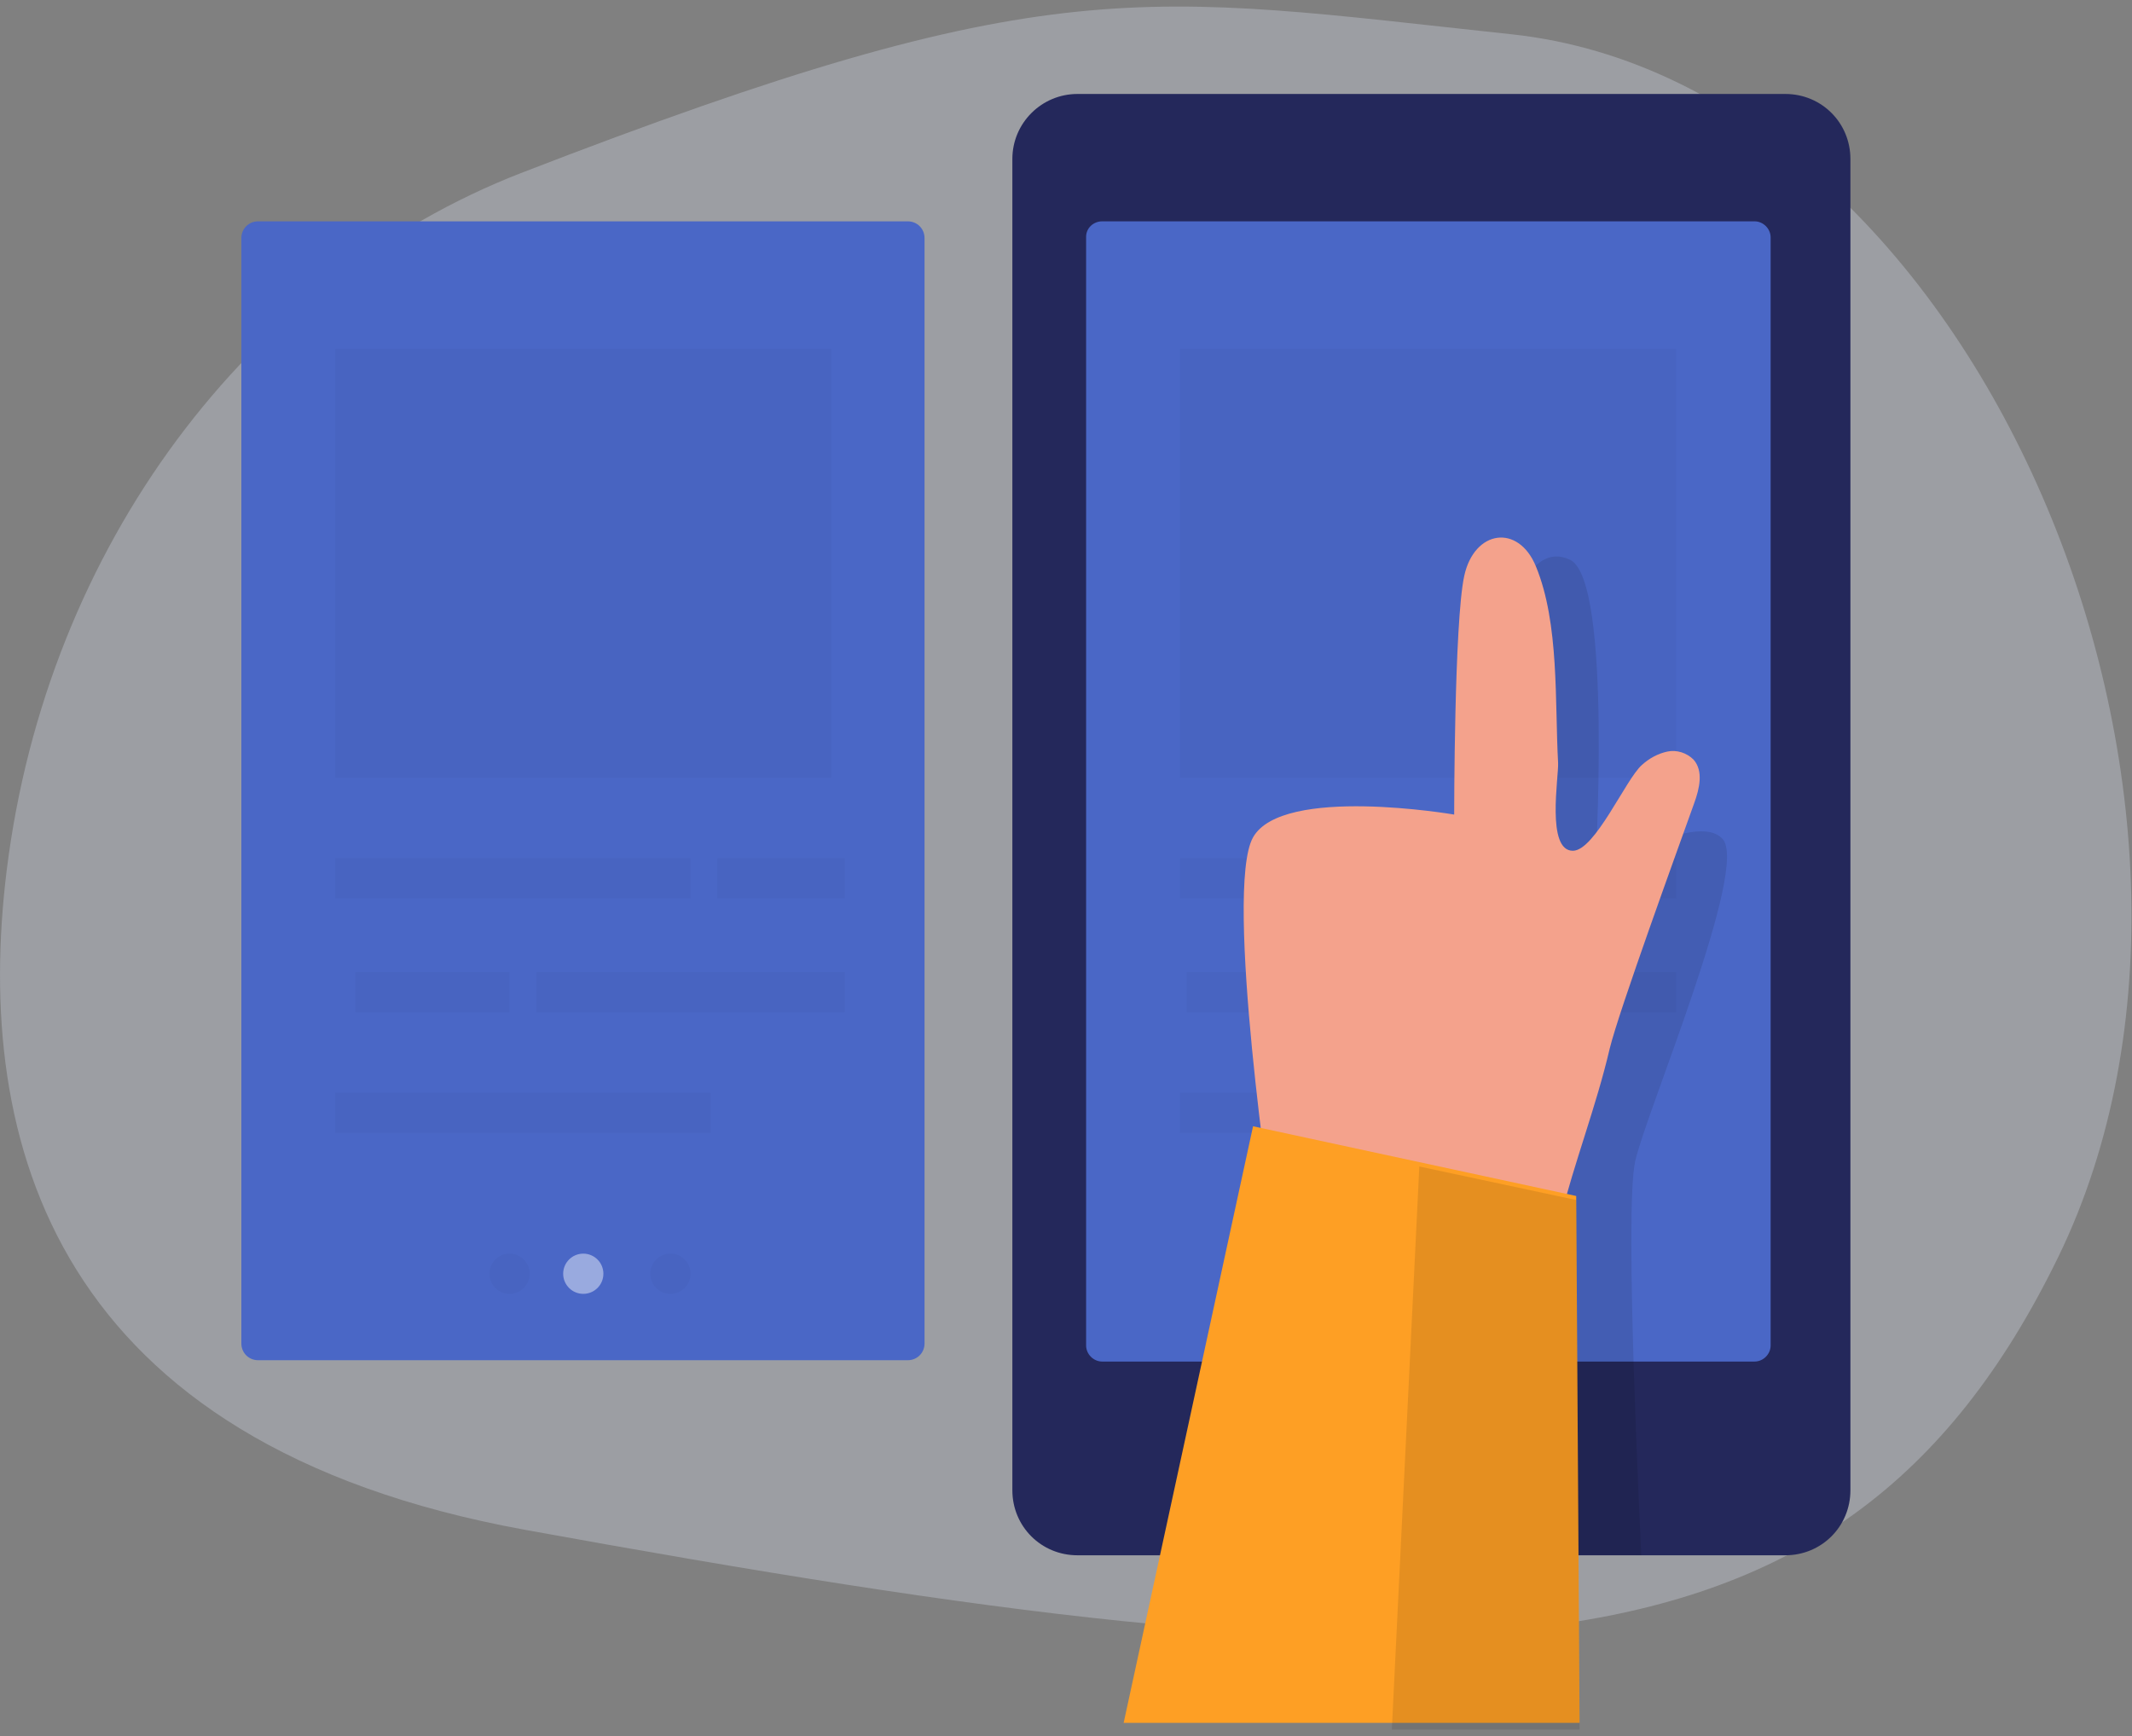 <?xml version="1.0" encoding="utf-8"?>
<!-- Generator: Adobe Illustrator 24.0.3, SVG Export Plug-In . SVG Version: 6.00 Build 0)  -->
<svg version="1.1" id="Calque_1" xmlns="http://www.w3.org/2000/svg" xmlns:xlink="http://www.w3.org/1999/xlink" x="0px" y="0px"
	 viewBox="0 0 318 259" style="enable-background:new 0 0 318 259;" xml:space="preserve">
<rect x="0" y="0" width="318" height="259" fill="#808080" stroke="none"/>
<style type="text/css">
	.st0{opacity:0.3;fill:#DEE4F5;enable-background:new    ;}
	.st1{fill:#24285B;}
	.st2{fill:#4A67C6;}
	.st3{opacity:3.000000e-02;enable-background:new    ;}
	.st4{opacity:0.44;fill:#FFFFFF;enable-background:new    ;}
	.st5{opacity:0.1;enable-background:new    ;}
	.st6{fill:#F4A28C;}
	.st7{fill:#FE9F24;}
</style>
<title>Information carousel_Isometric</title>
<g id="Page-1">
	<g id="Sign-up-1step-desktop" transform="translate(-974, -169)">
		<g id="Information-carousel_Isometric" transform="translate(974, 169.419)">
			<path id="Path" class="st0" d="M77.7,25.4C37.1,41.2,7,81.1,1,129.4C-4,170,8,215,78.3,227.8c137,24.9,196,26.5,228.7-40.7
				S295,12.2,225.5,4.7C170.3-1.2,157-5.3,77.7,25.4z"/>
			<path id="Rectangle" class="st1" d="M160.7,13.6h105.6c5.4,0,9.7,4.3,9.7,9.7v198.6c0,5.4-4.3,9.7-9.7,9.7H160.7
				c-5.4,0-9.7-4.3-9.7-9.7V23.3C151,17.9,155.4,13.6,160.7,13.6z"/>
			<path id="Rectangle_1_" class="st2" d="M38.5,32.6h96.9c1.4,0,2.5,1.1,2.5,2.5V200c0,1.4-1.1,2.5-2.5,2.5H38.5
				c-1.4,0-2.5-1.1-2.5-2.5V35.1C36,33.7,37.1,32.6,38.5,32.6z"/>
			<circle id="Oval_1_" class="st3" cx="76" cy="189.6" r="3"/>
			<circle id="Oval_2_" class="st4" cx="87" cy="189.6" r="3"/>
			<circle id="Oval_3_" class="st3" cx="100" cy="189.6" r="3"/>
			<rect id="Rectangle_2_" x="50" y="51.6" class="st3" width="74" height="64"/>
			<rect id="Rectangle_3_" x="50" y="127.6" class="st3" width="53" height="6"/>
			<rect id="Rectangle_4_" x="107" y="127.6" class="st3" width="19" height="6"/>
			<rect id="Rectangle_5_" x="53" y="144.6" class="st3" width="23" height="6"/>
			<rect id="Rectangle_6_" x="80" y="144.6" class="st3" width="46" height="6"/>
			<rect id="Rectangle_7_" x="50" y="162.6" class="st3" width="56" height="6"/>
			<path id="Rectangle_8_" class="st2" d="M164.4,32.6h97.3c1.3,0,2.4,1.1,2.4,2.4v165.3c0,1.3-1.1,2.4-2.4,2.4h-97.3
				c-1.3,0-2.4-1.1-2.4-2.4V34.9C162,33.6,163.1,32.6,164.4,32.6z"/>
			<circle id="Oval_4_" class="st3" cx="202" cy="189.6" r="3"/>
			<circle id="Oval_5_" class="st3" cx="213" cy="189.6" r="3"/>
			<circle id="Oval_6_" class="st4" cx="225" cy="189.6" r="3"/>
			<rect id="Rectangle_9_" x="176" y="51.6" class="st3" width="74" height="64"/>
			<rect id="Rectangle_10_" x="176" y="127.6" class="st3" width="53" height="6"/>
			<rect id="Rectangle_11_" x="231" y="127.6" class="st3" width="19" height="6"/>
			<rect id="Rectangle_12_" x="177" y="144.6" class="st3" width="23" height="6"/>
			<rect id="Rectangle_13_" x="204" y="144.6" class="st3" width="46" height="6"/>
			<rect id="Rectangle_14_" x="176" y="162.6" class="st3" width="56" height="6"/>
			<path id="Path_1_" class="st5" d="M244.8,231.6c0-1.2-2.6-51.3-0.9-58.8c1.7-7.5,17.1-43.9,13-48.1c-4.1-4.3-19,5.4-19,5.4
				s2.7-43.9-3.7-47c-6.4-3.1-9.3,9.1-9.3,9.1l-3.4,49.1l-17,90L244.8,231.6z"/>
			<path id="Path_2_" class="st6" d="M232.7,181.5c2.1-8.5,5.4-16.9,7.4-25.5c1.4-5.7,10.1-29.6,12.6-36.6c0.8-2.2,1.4-4.8-0.1-6.5
				c-1-1-2.5-1.5-3.9-1.2c-1.4,0.3-2.7,1-3.8,2c-2.4,2.1-7,12.8-10.3,12.8c-4,0-2.1-11-2.2-13.1c-0.5-9.1,0.2-20.8-3.3-29.3
				c-2.6-6.4-9.2-5.5-10.7,1.4c-1.5,6.9-1.5,35.6-1.5,35.6s-25.6-4.4-30,3.4s3,57.3,3,57.3L232.7,181.5z"/>
			<polygon id="Path_3_" class="st7" points="235.6,256.6 235.1,178 186.9,167.6 167.6,256.6 			"/>
			<polygon id="Path_4_" class="st5" points="235.6,257.6 235.1,178.6 211.7,173.6 207.6,257.6 			"/>
		</g>
	</g>
</g>
</svg>
